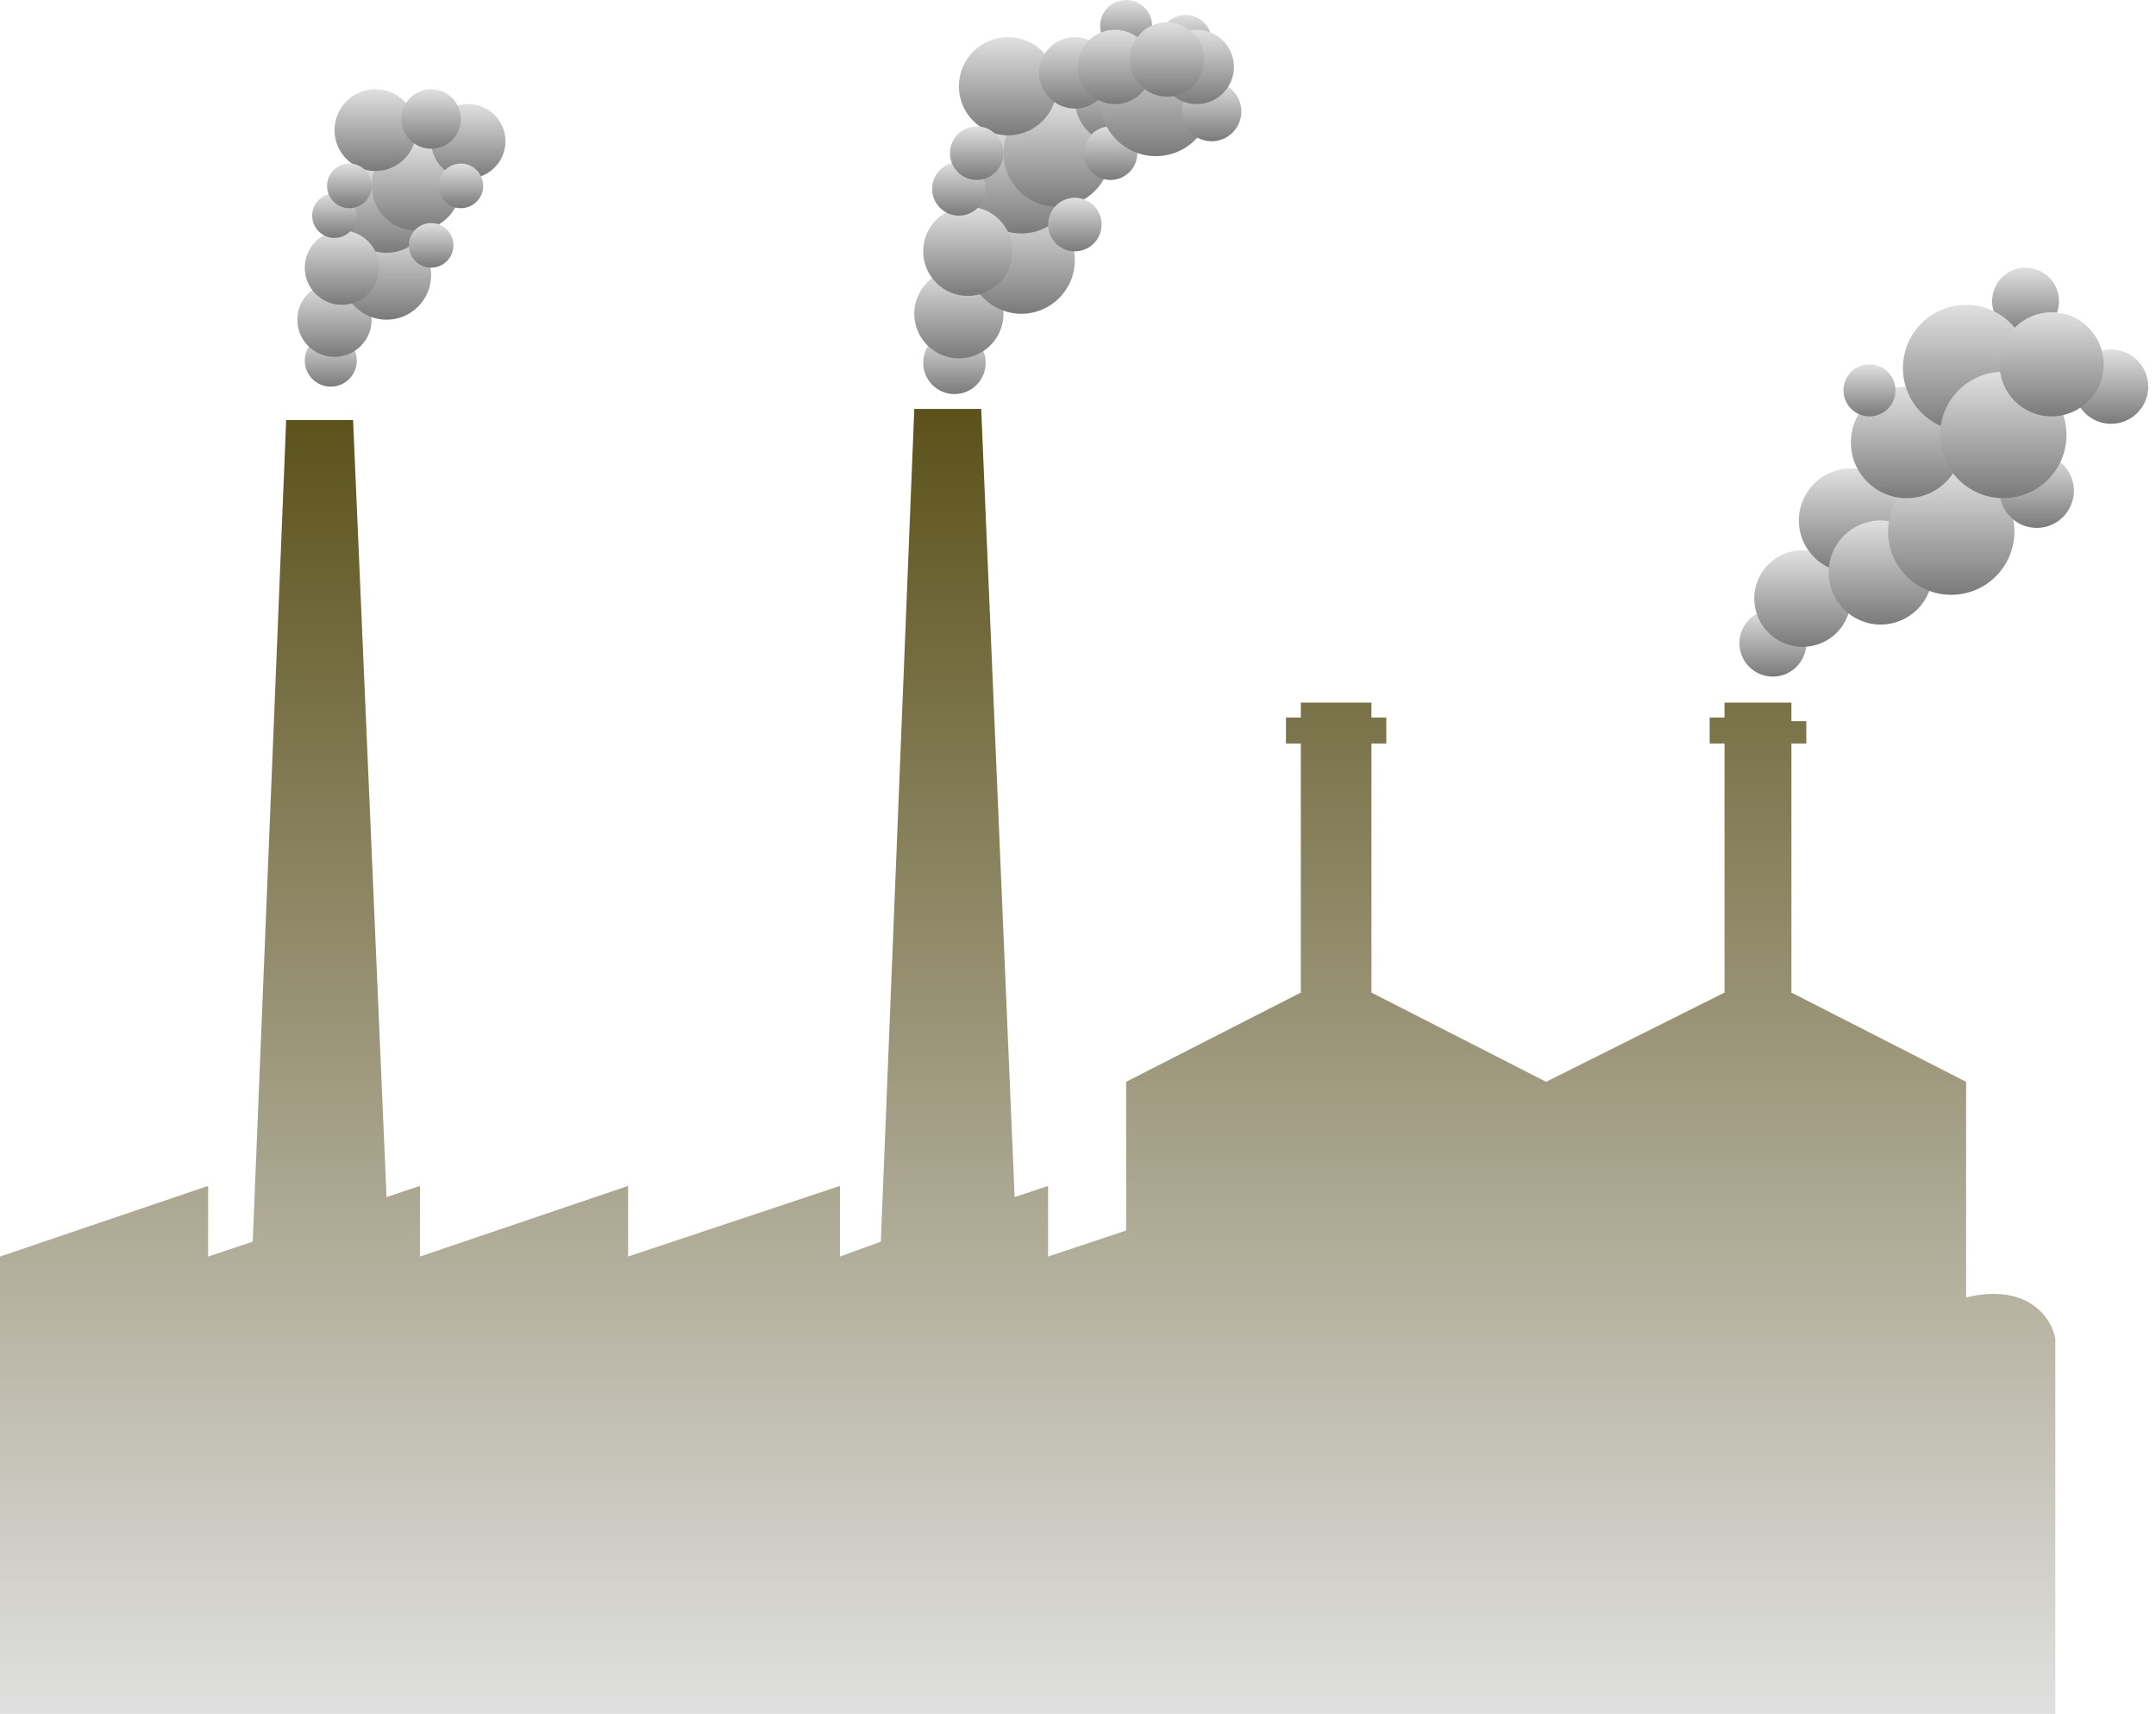 <svg width="151" height="120" viewBox="0 0 151 120" fill="none" xmlns="http://www.w3.org/2000/svg">
<path d="M0 120V87.983L14.577 83.037V87.983L17.701 86.941L20.043 29.414H24.729L27.072 83.818L29.414 83.037V87.983L43.991 83.037V87.983L58.829 83.037V87.983L61.692 86.941L64.035 28.633H68.72L71.063 83.818L73.406 83.037V87.983L78.872 86.16V75.748L91.106 69.501V52.061H90.065V50.239H91.106V49.197H96.052V50.239H97.093V52.061H96.052V69.501L108.286 75.748L120.781 69.501V52.061H119.74V50.239H120.781V49.197H125.466V50.499H126.508V52.061H125.466V69.501L137.701 75.748V90.846C142.074 89.805 143.688 92.321 143.948 93.709V120H0Z" fill="url(#paint0_linear_38_301)"/>
<circle cx="23.167" cy="25.25" r="1.822" fill="url(#paint1_linear_38_301)"/>
<circle cx="23.427" cy="22.386" r="2.603" fill="url(#paint2_linear_38_301)"/>
<circle cx="27.072" cy="19.262" r="3.124" fill="url(#paint3_linear_38_301)"/>
<circle cx="27.072" cy="14.577" r="3.124" fill="url(#paint4_linear_38_301)"/>
<circle cx="29.154" cy="13.015" r="3.124" fill="url(#paint5_linear_38_301)"/>
<circle cx="26.291" cy="9.111" r="2.863" fill="url(#paint6_linear_38_301)"/>
<circle cx="32.798" cy="9.892" r="2.603" fill="url(#paint7_linear_38_301)"/>
<circle cx="30.195" cy="8.33" r="2.082" fill="url(#paint8_linear_38_301)"/>
<circle cx="23.948" cy="18.742" r="2.603" fill="url(#paint9_linear_38_301)"/>
<circle cx="23.427" cy="15.098" r="1.562" fill="url(#paint10_linear_38_301)"/>
<circle cx="30.195" cy="17.18" r="1.562" fill="url(#paint11_linear_38_301)"/>
<circle cx="32.278" cy="13.015" r="1.562" fill="url(#paint12_linear_38_301)"/>
<circle cx="24.469" cy="13.015" r="1.562" fill="url(#paint13_linear_38_301)"/>
<circle cx="66.846" cy="25.406" r="2.187" fill="url(#paint14_linear_38_301)"/>
<circle cx="67.158" cy="21.97" r="3.124" fill="url(#paint15_linear_38_301)"/>
<circle cx="71.531" cy="18.221" r="3.748" fill="url(#paint16_linear_38_301)"/>
<circle cx="71.531" cy="12.599" r="3.748" fill="url(#paint17_linear_38_301)"/>
<circle cx="74.03" cy="10.725" r="3.748" fill="url(#paint18_linear_38_301)"/>
<circle cx="70.594" cy="6.039" r="3.436" fill="url(#paint19_linear_38_301)"/>
<circle cx="78.403" cy="6.976" r="3.124" fill="url(#paint20_linear_38_301)"/>
<circle cx="75.28" cy="5.102" r="2.499" fill="url(#paint21_linear_38_301)"/>
<circle cx="67.783" cy="17.596" r="3.124" fill="url(#paint22_linear_38_301)"/>
<circle cx="67.158" cy="13.223" r="1.874" fill="url(#paint23_linear_38_301)"/>
<circle cx="75.28" cy="15.722" r="1.874" fill="url(#paint24_linear_38_301)"/>
<circle cx="77.779" cy="10.725" r="1.874" fill="url(#paint25_linear_38_301)"/>
<circle cx="68.408" cy="10.725" r="1.874" fill="url(#paint26_linear_38_301)"/>
<circle cx="80.954" cy="7.028" r="3.905" fill="url(#paint27_linear_38_301)"/>
<circle cx="84.859" cy="7.809" r="2.082" fill="url(#paint28_linear_38_301)"/>
<circle cx="78.872" cy="1.822" r="1.822" fill="url(#paint29_linear_38_301)"/>
<circle cx="83.037" cy="2.863" r="1.822" fill="url(#paint30_linear_38_301)"/>
<circle cx="83.818" cy="4.686" r="2.603" fill="url(#paint31_linear_38_301)"/>
<circle cx="78.091" cy="4.686" r="2.603" fill="url(#paint32_linear_38_301)"/>
<circle cx="81.735" cy="4.165" r="2.603" fill="url(#paint33_linear_38_301)"/>
<circle cx="124.165" cy="45.033" r="2.343" fill="url(#paint34_linear_38_301)"/>
<circle cx="126.247" cy="41.909" r="3.384" fill="url(#paint35_linear_38_301)"/>
<circle cx="129.631" cy="36.443" r="3.644" fill="url(#paint36_linear_38_301)"/>
<circle cx="131.714" cy="40.087" r="3.644" fill="url(#paint37_linear_38_301)"/>
<circle cx="136.659" cy="37.223" r="4.425" fill="url(#paint38_linear_38_301)"/>
<circle cx="133.536" cy="30.976" r="3.905" fill="url(#paint39_linear_38_301)"/>
<circle cx="130.933" cy="27.332" r="1.822" fill="url(#paint40_linear_38_301)"/>
<circle cx="142.646" cy="34.36" r="2.603" fill="url(#paint41_linear_38_301)"/>
<circle cx="147.853" cy="27.072" r="2.603" fill="url(#paint42_linear_38_301)"/>
<circle cx="141.865" cy="21.085" r="2.343" fill="url(#paint43_linear_38_301)"/>
<circle cx="137.701" cy="25.77" r="4.425" fill="url(#paint44_linear_38_301)"/>
<circle cx="140.304" cy="30.456" r="4.425" fill="url(#paint45_linear_38_301)"/>
<circle cx="143.688" cy="25.51" r="3.644" fill="url(#paint46_linear_38_301)"/>
<defs>
<linearGradient id="paint0_linear_38_301" x1="71.974" y1="28.633" x2="71.974" y2="120" gradientUnits="userSpaceOnUse">
<stop stop-color="#5B511A"/>
<stop offset="1" stop-color="#E0E0E0"/>
</linearGradient>
<linearGradient id="paint1_linear_38_301" x1="23.167" y1="23.427" x2="23.167" y2="27.072" gradientUnits="userSpaceOnUse">
<stop stop-color="#E0E0E0"/>
<stop offset="1" stop-color="#7A7A7A"/>
</linearGradient>
<linearGradient id="paint2_linear_38_301" x1="23.427" y1="19.783" x2="23.427" y2="24.989" gradientUnits="userSpaceOnUse">
<stop stop-color="#E0E0E0"/>
<stop offset="1" stop-color="#7A7A7A"/>
</linearGradient>
<linearGradient id="paint3_linear_38_301" x1="27.072" y1="16.139" x2="27.072" y2="22.386" gradientUnits="userSpaceOnUse">
<stop stop-color="#E0E0E0"/>
<stop offset="1" stop-color="#7A7A7A"/>
</linearGradient>
<linearGradient id="paint4_linear_38_301" x1="27.072" y1="11.453" x2="27.072" y2="17.701" gradientUnits="userSpaceOnUse">
<stop stop-color="#E0E0E0"/>
<stop offset="1" stop-color="#7A7A7A"/>
</linearGradient>
<linearGradient id="paint5_linear_38_301" x1="29.154" y1="9.892" x2="29.154" y2="16.139" gradientUnits="userSpaceOnUse">
<stop stop-color="#E0E0E0"/>
<stop offset="1" stop-color="#7A7A7A"/>
</linearGradient>
<linearGradient id="paint6_linear_38_301" x1="26.291" y1="6.247" x2="26.291" y2="11.974" gradientUnits="userSpaceOnUse">
<stop stop-color="#E0E0E0"/>
<stop offset="1" stop-color="#7A7A7A"/>
</linearGradient>
<linearGradient id="paint7_linear_38_301" x1="32.798" y1="7.289" x2="32.798" y2="12.495" gradientUnits="userSpaceOnUse">
<stop stop-color="#E0E0E0"/>
<stop offset="1" stop-color="#7A7A7A"/>
</linearGradient>
<linearGradient id="paint8_linear_38_301" x1="30.195" y1="6.247" x2="30.195" y2="10.412" gradientUnits="userSpaceOnUse">
<stop stop-color="#E0E0E0"/>
<stop offset="1" stop-color="#7A7A7A"/>
</linearGradient>
<linearGradient id="paint9_linear_38_301" x1="23.948" y1="16.139" x2="23.948" y2="21.345" gradientUnits="userSpaceOnUse">
<stop stop-color="#E0E0E0"/>
<stop offset="1" stop-color="#7A7A7A"/>
</linearGradient>
<linearGradient id="paint10_linear_38_301" x1="23.427" y1="13.536" x2="23.427" y2="16.66" gradientUnits="userSpaceOnUse">
<stop stop-color="#E0E0E0"/>
<stop offset="1" stop-color="#7A7A7A"/>
</linearGradient>
<linearGradient id="paint11_linear_38_301" x1="30.195" y1="15.618" x2="30.195" y2="18.742" gradientUnits="userSpaceOnUse">
<stop stop-color="#E0E0E0"/>
<stop offset="1" stop-color="#7A7A7A"/>
</linearGradient>
<linearGradient id="paint12_linear_38_301" x1="32.278" y1="11.453" x2="32.278" y2="14.577" gradientUnits="userSpaceOnUse">
<stop stop-color="#E0E0E0"/>
<stop offset="1" stop-color="#7A7A7A"/>
</linearGradient>
<linearGradient id="paint13_linear_38_301" x1="24.469" y1="11.453" x2="24.469" y2="14.577" gradientUnits="userSpaceOnUse">
<stop stop-color="#E0E0E0"/>
<stop offset="1" stop-color="#7A7A7A"/>
</linearGradient>
<linearGradient id="paint14_linear_38_301" x1="66.846" y1="23.219" x2="66.846" y2="27.592" gradientUnits="userSpaceOnUse">
<stop stop-color="#E0E0E0"/>
<stop offset="1" stop-color="#7A7A7A"/>
</linearGradient>
<linearGradient id="paint15_linear_38_301" x1="67.158" y1="18.846" x2="67.158" y2="25.093" gradientUnits="userSpaceOnUse">
<stop stop-color="#E0E0E0"/>
<stop offset="1" stop-color="#7A7A7A"/>
</linearGradient>
<linearGradient id="paint16_linear_38_301" x1="71.531" y1="14.473" x2="71.531" y2="21.97" gradientUnits="userSpaceOnUse">
<stop stop-color="#E0E0E0"/>
<stop offset="1" stop-color="#7A7A7A"/>
</linearGradient>
<linearGradient id="paint17_linear_38_301" x1="71.531" y1="8.85" x2="71.531" y2="16.347" gradientUnits="userSpaceOnUse">
<stop stop-color="#E0E0E0"/>
<stop offset="1" stop-color="#7A7A7A"/>
</linearGradient>
<linearGradient id="paint18_linear_38_301" x1="74.03" y1="6.976" x2="74.03" y2="14.473" gradientUnits="userSpaceOnUse">
<stop stop-color="#E0E0E0"/>
<stop offset="1" stop-color="#7A7A7A"/>
</linearGradient>
<linearGradient id="paint19_linear_38_301" x1="70.594" y1="2.603" x2="70.594" y2="9.475" gradientUnits="userSpaceOnUse">
<stop stop-color="#E0E0E0"/>
<stop offset="1" stop-color="#7A7A7A"/>
</linearGradient>
<linearGradient id="paint20_linear_38_301" x1="78.403" y1="3.852" x2="78.403" y2="10.1" gradientUnits="userSpaceOnUse">
<stop stop-color="#E0E0E0"/>
<stop offset="1" stop-color="#7A7A7A"/>
</linearGradient>
<linearGradient id="paint21_linear_38_301" x1="75.28" y1="2.603" x2="75.28" y2="7.601" gradientUnits="userSpaceOnUse">
<stop stop-color="#E0E0E0"/>
<stop offset="1" stop-color="#7A7A7A"/>
</linearGradient>
<linearGradient id="paint22_linear_38_301" x1="67.783" y1="14.473" x2="67.783" y2="20.72" gradientUnits="userSpaceOnUse">
<stop stop-color="#E0E0E0"/>
<stop offset="1" stop-color="#7A7A7A"/>
</linearGradient>
<linearGradient id="paint23_linear_38_301" x1="67.158" y1="11.349" x2="67.158" y2="15.098" gradientUnits="userSpaceOnUse">
<stop stop-color="#E0E0E0"/>
<stop offset="1" stop-color="#7A7A7A"/>
</linearGradient>
<linearGradient id="paint24_linear_38_301" x1="75.28" y1="13.848" x2="75.28" y2="17.596" gradientUnits="userSpaceOnUse">
<stop stop-color="#E0E0E0"/>
<stop offset="1" stop-color="#7A7A7A"/>
</linearGradient>
<linearGradient id="paint25_linear_38_301" x1="77.779" y1="8.85" x2="77.779" y2="12.599" gradientUnits="userSpaceOnUse">
<stop stop-color="#E0E0E0"/>
<stop offset="1" stop-color="#7A7A7A"/>
</linearGradient>
<linearGradient id="paint26_linear_38_301" x1="68.408" y1="8.85" x2="68.408" y2="12.599" gradientUnits="userSpaceOnUse">
<stop stop-color="#E0E0E0"/>
<stop offset="1" stop-color="#7A7A7A"/>
</linearGradient>
<linearGradient id="paint27_linear_38_301" x1="80.954" y1="3.124" x2="80.954" y2="10.933" gradientUnits="userSpaceOnUse">
<stop stop-color="#E0E0E0"/>
<stop offset="1" stop-color="#7A7A7A"/>
</linearGradient>
<linearGradient id="paint28_linear_38_301" x1="84.859" y1="5.727" x2="84.859" y2="9.892" gradientUnits="userSpaceOnUse">
<stop stop-color="#E0E0E0"/>
<stop offset="1" stop-color="#7A7A7A"/>
</linearGradient>
<linearGradient id="paint29_linear_38_301" x1="78.872" y1="0" x2="78.872" y2="3.644" gradientUnits="userSpaceOnUse">
<stop stop-color="#E0E0E0"/>
<stop offset="1" stop-color="#7A7A7A"/>
</linearGradient>
<linearGradient id="paint30_linear_38_301" x1="83.037" y1="1.041" x2="83.037" y2="4.685" gradientUnits="userSpaceOnUse">
<stop stop-color="#E0E0E0"/>
<stop offset="1" stop-color="#7A7A7A"/>
</linearGradient>
<linearGradient id="paint31_linear_38_301" x1="83.818" y1="2.082" x2="83.818" y2="7.289" gradientUnits="userSpaceOnUse">
<stop stop-color="#E0E0E0"/>
<stop offset="1" stop-color="#7A7A7A"/>
</linearGradient>
<linearGradient id="paint32_linear_38_301" x1="78.091" y1="2.082" x2="78.091" y2="7.289" gradientUnits="userSpaceOnUse">
<stop stop-color="#E0E0E0"/>
<stop offset="1" stop-color="#7A7A7A"/>
</linearGradient>
<linearGradient id="paint33_linear_38_301" x1="81.735" y1="1.562" x2="81.735" y2="6.768" gradientUnits="userSpaceOnUse">
<stop stop-color="#E0E0E0"/>
<stop offset="1" stop-color="#7A7A7A"/>
</linearGradient>
<linearGradient id="paint34_linear_38_301" x1="124.165" y1="42.69" x2="124.165" y2="47.375" gradientUnits="userSpaceOnUse">
<stop stop-color="#E0E0E0"/>
<stop offset="1" stop-color="#7A7A7A"/>
</linearGradient>
<linearGradient id="paint35_linear_38_301" x1="126.247" y1="38.525" x2="126.247" y2="45.293" gradientUnits="userSpaceOnUse">
<stop stop-color="#E0E0E0"/>
<stop offset="1" stop-color="#7A7A7A"/>
</linearGradient>
<linearGradient id="paint36_linear_38_301" x1="129.631" y1="32.798" x2="129.631" y2="40.087" gradientUnits="userSpaceOnUse">
<stop stop-color="#E0E0E0"/>
<stop offset="1" stop-color="#7A7A7A"/>
</linearGradient>
<linearGradient id="paint37_linear_38_301" x1="131.714" y1="36.443" x2="131.714" y2="43.731" gradientUnits="userSpaceOnUse">
<stop stop-color="#E0E0E0"/>
<stop offset="1" stop-color="#7A7A7A"/>
</linearGradient>
<linearGradient id="paint38_linear_38_301" x1="136.659" y1="32.798" x2="136.659" y2="41.649" gradientUnits="userSpaceOnUse">
<stop stop-color="#E0E0E0"/>
<stop offset="1" stop-color="#7A7A7A"/>
</linearGradient>
<linearGradient id="paint39_linear_38_301" x1="133.536" y1="27.072" x2="133.536" y2="34.881" gradientUnits="userSpaceOnUse">
<stop stop-color="#E0E0E0"/>
<stop offset="1" stop-color="#7A7A7A"/>
</linearGradient>
<linearGradient id="paint40_linear_38_301" x1="130.933" y1="25.51" x2="130.933" y2="29.154" gradientUnits="userSpaceOnUse">
<stop stop-color="#E0E0E0"/>
<stop offset="1" stop-color="#7A7A7A"/>
</linearGradient>
<linearGradient id="paint41_linear_38_301" x1="142.646" y1="31.757" x2="142.646" y2="36.963" gradientUnits="userSpaceOnUse">
<stop stop-color="#E0E0E0"/>
<stop offset="1" stop-color="#7A7A7A"/>
</linearGradient>
<linearGradient id="paint42_linear_38_301" x1="147.853" y1="24.469" x2="147.853" y2="29.675" gradientUnits="userSpaceOnUse">
<stop stop-color="#E0E0E0"/>
<stop offset="1" stop-color="#7A7A7A"/>
</linearGradient>
<linearGradient id="paint43_linear_38_301" x1="141.865" y1="18.742" x2="141.865" y2="23.427" gradientUnits="userSpaceOnUse">
<stop stop-color="#E0E0E0"/>
<stop offset="1" stop-color="#7A7A7A"/>
</linearGradient>
<linearGradient id="paint44_linear_38_301" x1="137.701" y1="21.345" x2="137.701" y2="30.195" gradientUnits="userSpaceOnUse">
<stop stop-color="#E0E0E0"/>
<stop offset="1" stop-color="#7A7A7A"/>
</linearGradient>
<linearGradient id="paint45_linear_38_301" x1="140.304" y1="26.03" x2="140.304" y2="34.881" gradientUnits="userSpaceOnUse">
<stop stop-color="#E0E0E0"/>
<stop offset="1" stop-color="#7A7A7A"/>
</linearGradient>
<linearGradient id="paint46_linear_38_301" x1="143.688" y1="21.866" x2="143.688" y2="29.154" gradientUnits="userSpaceOnUse">
<stop stop-color="#E0E0E0"/>
<stop offset="1" stop-color="#7A7A7A"/>
</linearGradient>
</defs>
</svg>
